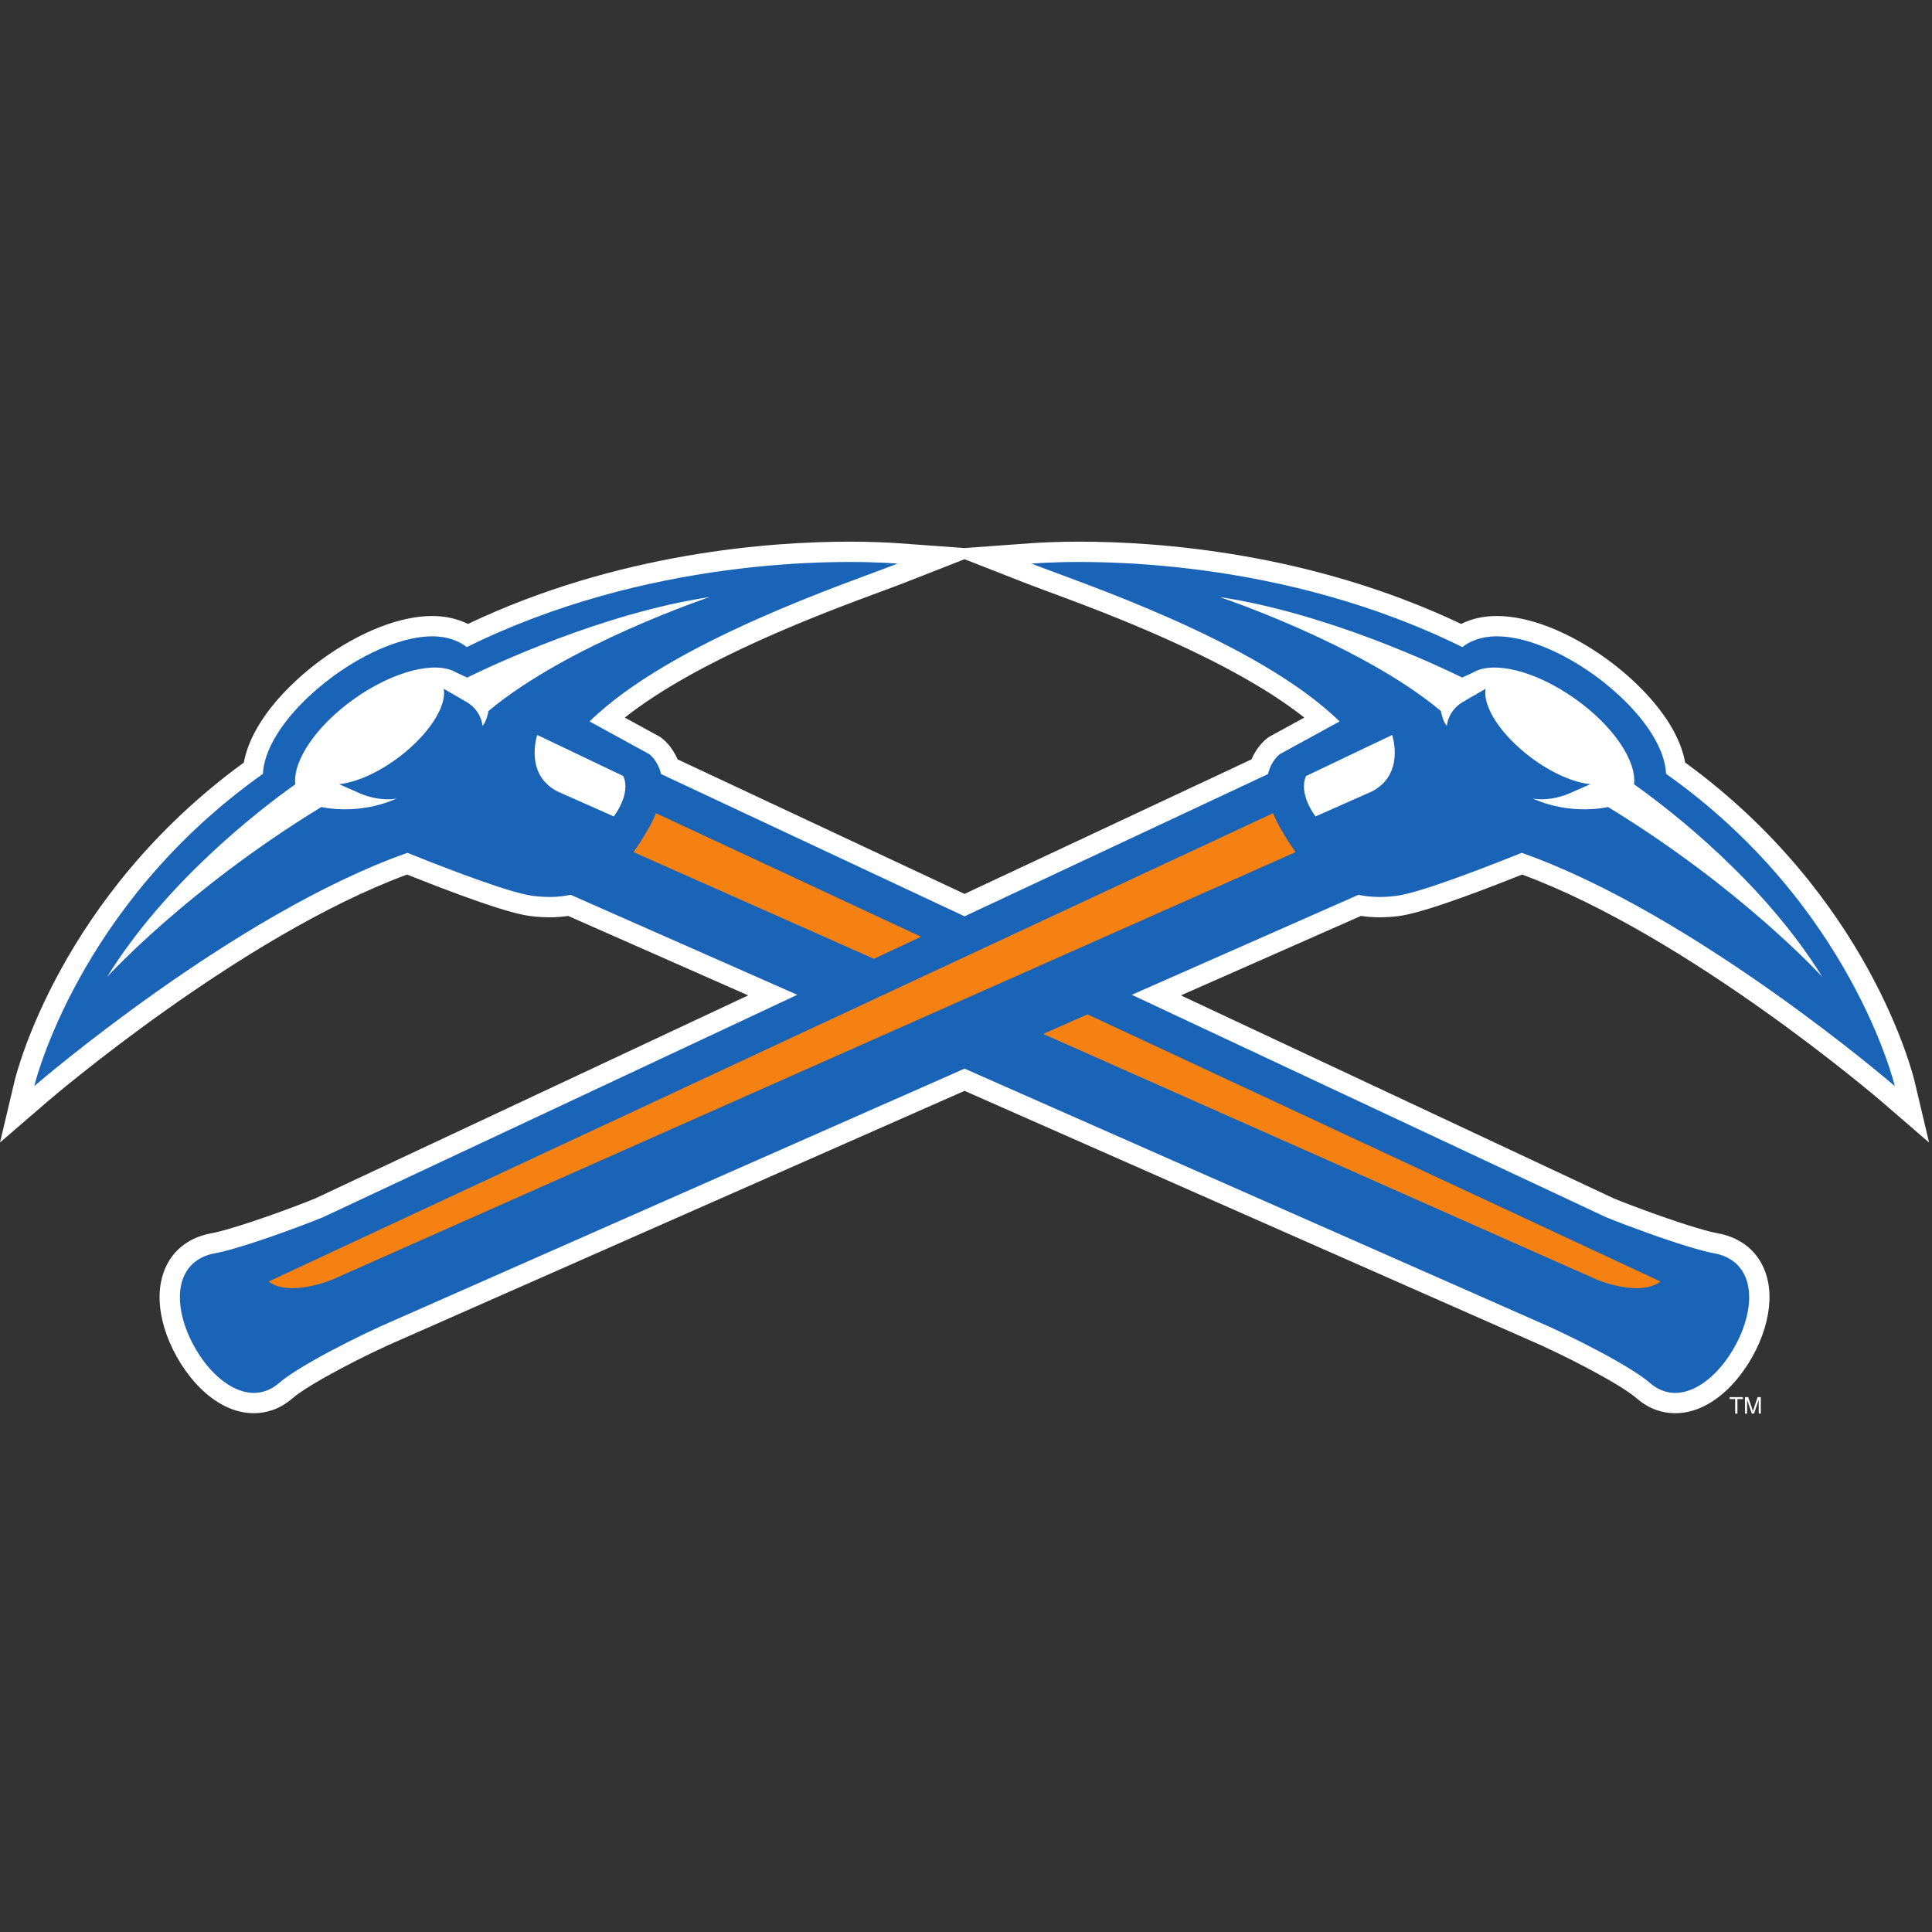 <?xml version="1.0" encoding="UTF-8"?>
<svg width="200px" height="200px" viewBox="0 0 200 200" version="1.1" xmlns="http://www.w3.org/2000/svg" xmlns:xlink="http://www.w3.org/1999/xlink">
    <rect x="0" y="0" width="200" height="200" fill="#333333" stroke="none"/>
    <!-- Generator: Sketch 51.3 (57544) - http://www.bohemiancoding.com/sketch -->
    <title>wis-platteville</title>
    <desc>Created with Sketch.</desc>
    <defs></defs>
    <g id="wis-platteville" stroke="none" stroke-width="1" fill="none" fill-rule="evenodd">
        <g id="wis-platteville_BGL" transform="translate(0, 55.721)">
            <g id="wis-platteville">
                <g id="g10" transform="translate(99.942, 45.315) scale(-1, 1) rotate(-180) translate(-99.942, -45.315) translate(0, 0.014)" fill-rule="nonzero">
                    <g id="g12">
                        <path d="M88.045,88.161 C88.008,88.161 87.976,88.161 87.945,88.161 C87.948,88.161 87.956,88.161 87.962,88.161 C87.989,88.161 88.017,88.161 88.045,88.161 Z M93.699,86.038 L99.849,88.447 L105.999,86.038 C106.631,85.79 107.478,85.477 108.493,85.099 C114.358,82.929 127.354,78.115 135.021,72.054 L131.475,70.113 L131.365,70.052 L131.263,69.979 C131.055,69.831 130.148,69.125 129.556,67.728 L99.849,53.802 L70.142,67.728 C69.549,69.126 68.644,69.831 68.434,69.981 L68.333,70.052 L68.222,70.112 L64.678,72.054 C72.344,78.115 85.342,82.93 91.206,85.1 C92.222,85.478 93.069,85.79 93.699,86.038 Z M129.337,86.535 C129.304,86.541 129.274,86.542 129.243,86.551 C129.274,86.542 129.304,86.541 129.337,86.535 Z M142.824,51.378 C143.477,51.378 144.159,51.424 144.85,51.514 C146.796,51.771 150.96,53.173 157.567,55.802 C174.834,49.432 194.574,32.485 194.777,32.312 L199.699,28.06 L198.2,34.39 C198.013,35.174 193.474,53.545 174.452,67.396 C174.212,68.701 173.665,70.05 172.818,71.421 C171.383,73.732 169.092,76.099 166.365,78.089 C162.439,80.938 158.286,82.569 154.963,82.569 C153.582,82.569 152.341,82.294 151.256,81.749 C135.687,89.144 119.885,90.265 111.745,90.265 C109.425,90.265 107.674,90.172 106.612,90.096 L99.846,89.602 L93.083,90.096 C92.024,90.172 90.275,90.265 87.955,90.265 C79.812,90.265 64.003,89.144 48.441,81.747 C47.35,82.287 46.093,82.569 44.735,82.569 C41.413,82.569 37.258,80.938 33.334,78.094 C30.58,76.078 28.29,73.708 26.878,71.417 C26.024,70.039 25.477,68.688 25.239,67.396 C6.223,53.543 1.686,35.174 1.499,34.39 L0,28.064 L4.922,32.312 C5.123,32.485 24.881,49.436 42.135,55.802 C50.924,52.307 53.607,51.679 54.86,51.514 C55.545,51.424 56.225,51.378 56.878,51.378 C57.542,51.378 58.191,51.426 58.812,51.521 L77.452,43.295 L32.653,22.287 C31.685,21.882 30.034,21.256 28.327,20.646 C24.863,19.411 22.739,18.821 21.97,18.687 C19.115,18.201 17.177,16.338 16.656,13.573 C16.346,11.932 16.562,10.032 17.283,8.075 C18.716,4.205 22.142,0.043 26.281,0.043 C26.954,0.043 27.615,0.155 28.249,0.381 C28.949,0.631 29.637,1.035 30.24,1.555 C32.036,3.122 38.114,6.224 41.516,7.673 L99.849,33.412 L158.154,7.683 C161.574,6.229 167.653,3.132 169.451,1.563 C170.068,1.027 170.74,0.631 171.449,0.379 C172.078,0.155 172.741,0.043 173.413,0.043 C177.555,0.043 180.983,4.203 182.414,8.07 C183.136,10.039 183.351,11.942 183.04,13.579 C182.512,16.342 180.57,18.204 177.717,18.689 C176.953,18.821 174.827,19.411 171.368,20.646 C169.602,21.279 167.988,21.891 167.04,22.287 L122.245,43.295 L140.89,51.521 C141.513,51.426 142.16,51.378 142.824,51.378 Z" id="path14" fill="#FFFFFF"></path>
                        <path d="M112.574,41.331 L107.993,39.303 L165.298,13.872 C165.298,13.872 169.711,12.014 171.893,13.675 L112.574,41.331" id="path16" fill="#FFFFFF"></path>
                        <path d="M109.589,39.302 L165.561,14.463 C166.44,14.094 168.646,13.416 170.301,13.704 L112.567,40.621 L109.589,39.302 Z M169.421,12.342 C167.299,12.342 165.178,13.22 165.048,13.276 L106.397,39.304 L112.58,42.041 L112.847,41.918 L173.137,13.809 L172.285,13.161 C171.483,12.55 170.452,12.342 169.421,12.342 Z" id="path18" fill="#FFFFFF"></path>
                        <path d="M95.342,49.366 L67.905,62.154 C67.71,61.675 67.47,61.168 67.161,60.621 C66.59,59.616 66.058,58.799 65.578,58.126 L90.472,47.081 L95.342,49.366" id="path20" fill="#FFFFFF"></path>
                        <path d="M66.554,58.4 L90.465,47.792 L93.815,49.364 L68.233,61.288 C68.078,60.958 67.91,60.632 67.724,60.303 C67.339,59.625 66.953,58.997 66.554,58.4 Z M90.48,46.37 L64.592,57.856 L65.051,58.501 C65.588,59.254 66.094,60.052 66.598,60.941 C66.874,61.427 67.105,61.904 67.306,62.398 L67.561,63.028 L96.869,49.368 L90.48,46.37 Z" id="path22" fill="#FFFFFF"></path>
                        <path d="M132.53,60.621 C132.222,61.168 131.982,61.675 131.788,62.154 L27.808,13.675 C29.987,12.014 34.398,13.872 34.398,13.872 L134.123,58.126 C133.64,58.794 133.107,59.616 132.53,60.621" id="path24" fill="#FFFFFF"></path>
                        <path d="M29.398,13.703 C31.053,13.41 33.259,14.094 34.146,14.468 L133.144,58.4 C132.757,58.975 132.363,59.612 131.969,60.299 L131.966,60.304 C131.78,60.634 131.612,60.96 131.46,61.288 L29.398,13.703 Z M30.277,12.342 C29.246,12.342 28.216,12.551 27.416,13.161 L26.565,13.809 L132.134,63.029 L132.389,62.396 C132.586,61.906 132.817,61.43 133.092,60.94 C133.619,60.022 134.142,59.202 134.647,58.505 L135.115,57.858 L134.385,57.535 L34.66,13.281 C34.522,13.222 32.397,12.343 30.277,12.342 Z" id="path26" fill="#FFFFFF"></path>
                        <path d="M135.2,66.003 L144.113,70.252 C144.113,70.252 145.497,66.2 142.015,64.405 L136.185,61.821 C136.185,61.821 134.368,64.128 135.2,66.003" id="path28" fill="#FFFFFF"></path>
                        <path d="M135.713,65.531 C135.401,64.494 136.028,63.258 136.417,62.631 L141.753,64.996 C143.875,66.091 143.853,68.21 143.669,69.324 L135.713,65.531 Z M135.989,61.026 L135.678,61.421 C135.594,61.528 133.63,64.06 134.608,66.265 L134.705,66.484 L144.49,71.149 L144.725,70.461 C145.266,68.877 145.458,65.452 142.312,63.83 L135.989,61.026 Z" id="path30" fill="#FFFFFF"></path>
                        <path d="M166.466,62.794 C180.318,54.341 188.644,45.207 188.644,45.207 C182.619,54.927 173.189,62.281 169.157,65.148 C169.436,67.547 167.03,71.177 163.075,73.984 C158.971,76.904 154.576,77.972 152.485,76.714 L151.365,76.196 C148.843,77.435 137.34,82.867 126.264,84.529 C126.264,84.529 140.949,79.615 149.161,72.733 C149.161,72.733 149.328,71.692 149.778,71.184 C149.778,71.184 149.861,72.904 151.692,73.81 L151.688,73.819 L153.792,75.035 C153.462,73.227 155.337,70.287 158.47,67.929 C160.634,66.307 162.894,65.336 164.633,65.157 L162.421,64.188 C162.421,64.188 161.721,63.873 160.778,63.702 C160.778,63.702 159.586,63.476 158.683,63.675 C158.683,63.675 162.112,61.932 166.466,62.794" id="path32" fill="#FFFFFF"></path>
                        <path d="M166.588,63.477 L166.803,63.346 C174.218,58.821 180.093,54.064 183.951,50.621 C178.356,57.446 171.788,62.484 168.782,64.621 L168.47,64.843 L168.514,65.223 C168.77,67.421 166.325,70.884 162.701,73.457 C158.945,76.129 154.698,77.291 152.819,76.16 L152.757,76.127 L151.357,75.48 L151.08,75.616 C149.404,76.439 142.361,79.791 134.25,82.097 C139.089,79.985 145.197,76.899 149.576,73.229 L149.761,73.074 L149.775,72.989 C150.025,73.36 150.372,73.739 150.853,74.067 L150.852,74.071 L150.919,74.112 C151.014,74.174 151.115,74.235 151.22,74.293 L151.364,74.379 L154.68,76.294 L154.428,74.918 C154.184,73.58 155.654,70.858 158.859,68.446 C160.839,66.962 163.023,65.972 164.699,65.8 L167.143,65.55 L162.681,63.596 C162.667,63.589 162.428,63.483 162.046,63.358 C163.251,63.169 164.733,63.11 166.341,63.428 L166.588,63.477 Z M192.875,39.608 L188.166,44.771 C188.084,44.862 179.821,53.845 166.341,62.112 C161.94,61.329 158.535,63.025 158.39,63.099 L153.865,65.399 L158.823,64.306 C159.582,64.14 160.647,64.335 160.658,64.337 C161.508,64.492 162.15,64.776 162.157,64.779 L162.583,64.965 C161.13,65.455 159.567,66.299 158.082,67.412 C155.344,69.472 153.52,71.938 153.169,73.928 L152.529,73.558 L152.546,73.522 L151.979,73.23 C150.506,72.501 150.425,71.167 150.424,71.153 L150.348,69.565 L149.294,70.755 C148.871,71.232 148.658,71.988 148.571,72.382 C140.512,79.033 126.203,83.867 126.059,83.915 L119.028,86.268 L126.36,85.168 C137.209,83.541 148.558,78.278 151.372,76.912 L152.183,77.287 C154.561,78.683 159.184,77.546 163.45,74.511 C167.37,71.728 169.872,68.154 169.825,65.465 C173.864,62.563 183.195,55.226 189.193,45.548 L192.875,39.608 Z" id="path34" fill="#FFFFFF"></path>
                        <path d="M64.523,66.003 L55.617,70.252 C55.617,70.252 54.23,66.2 57.708,64.405 L63.538,61.821 C63.538,61.821 65.36,64.128 64.523,66.003" id="path36" fill="#FFFFFF"></path>
                        <path d="M56.061,69.324 C55.878,68.21 55.859,66.087 58.005,64.98 L63.309,62.63 C63.701,63.255 64.331,64.486 64.01,65.531 L56.061,69.324 Z M63.735,61.027 L57.446,63.814 C54.268,65.452 54.463,68.878 55.005,70.462 L55.241,71.149 L65.017,66.484 L65.114,66.266 C66.099,64.06 64.13,61.527 64.046,61.42 L63.735,61.027 Z" id="path38" fill="#FFFFFF"></path>
                        <path d="M33.264,62.794 C19.404,54.341 11.087,45.207 11.087,45.207 C17.107,54.927 26.539,62.281 30.57,65.148 C30.293,67.547 32.702,71.177 36.654,73.984 C40.754,76.904 45.152,77.972 47.246,76.714 L48.361,76.196 C50.883,77.435 62.39,82.867 73.458,84.529 C73.458,84.529 58.783,79.615 50.568,72.733 C50.568,72.733 50.401,71.692 49.954,71.184 C49.954,71.184 49.871,72.904 48.035,73.81 L48.035,73.819 L45.933,75.035 C46.268,73.227 44.389,70.287 41.26,67.929 C39.097,66.307 36.833,65.336 35.096,65.157 L37.306,64.188 C37.306,64.188 38.003,63.873 38.95,63.702 C38.95,63.702 40.142,63.476 41.043,63.675 C41.043,63.675 37.614,61.932 33.264,62.794" id="path40" fill="#FFFFFF"></path>
                        <path d="M45.032,76.591 C42.871,76.591 39.813,75.44 37.029,73.457 C33.405,70.883 30.958,67.42 31.212,65.222 L31.256,64.843 L30.944,64.621 C27.937,62.482 21.371,57.444 15.78,50.625 C19.637,54.067 25.511,58.823 32.927,63.346 L33.143,63.477 L33.39,63.428 C34.995,63.111 36.475,63.169 37.68,63.358 C37.297,63.483 37.057,63.591 37.04,63.599 L32.588,65.55 L35.029,65.8 C36.708,65.973 38.892,66.962 40.872,68.446 C44.077,70.861 45.544,73.583 45.297,74.917 L45.042,76.297 L48.527,74.282 C48.574,74.256 48.621,74.229 48.666,74.202 L48.682,74.192 C49.266,73.838 49.672,73.41 49.954,72.99 L49.968,73.074 L50.153,73.229 C54.534,76.899 60.641,79.986 65.478,82.097 C57.366,79.791 50.322,76.439 48.646,75.616 L48.368,75.479 L46.913,76.16 C46.428,76.452 45.784,76.591 45.032,76.591 Z M6.856,39.603 L10.538,45.548 C16.526,55.218 25.86,62.56 29.902,65.466 C29.857,68.152 32.36,71.727 36.28,74.511 C40.541,77.546 45.167,78.684 47.548,77.287 L48.354,76.913 C51.171,78.279 62.52,83.541 73.362,85.168 L80.686,86.268 L73.664,83.915 C73.519,83.867 59.217,79.03 51.158,72.383 C51.071,71.988 50.859,71.233 50.439,70.757 L49.384,69.558 L49.308,71.153 C49.304,71.203 49.201,72.513 47.749,73.23 L47.389,73.408 L47.389,73.446 L46.557,73.927 C46.208,71.939 44.386,69.475 41.649,67.412 C40.164,66.299 38.601,65.455 37.146,64.965 L37.566,64.781 C37.578,64.775 38.216,64.492 39.065,64.338 C39.367,64.281 40.276,64.167 40.903,64.306 L45.868,65.403 L41.336,63.099 C41.191,63.024 37.786,61.329 33.389,62.112 C19.902,53.845 11.647,44.862 11.565,44.772 L6.856,39.603 Z" id="path42" fill="#FFFFFF"></path>
                        <path d="M177.365,16.614 C176.25,16.807 173.738,17.567 170.661,18.664 C168.933,19.284 167.218,19.93 166.187,20.363 L117.165,43.355 L140.631,53.707 C141.665,53.482 142.965,53.388 144.573,53.602 C146.731,53.884 152.132,55.892 157.529,58.052 C175.542,51.7 196.151,33.904 196.151,33.904 C196.151,33.904 191.717,52.615 172.475,66.225 C172.416,67.334 172.03,68.692 171.028,70.313 C169.732,72.401 167.643,74.552 165.125,76.389 C161.612,78.938 157.812,80.465 154.963,80.465 C153.263,80.465 152.126,79.929 151.38,79.35 C132.926,88.465 113.446,88.484 106.767,87.997 C111.713,86.059 130.183,79.961 138.672,71.654 L132.485,68.268 C132.485,68.268 131.601,67.635 131.264,66.205 L99.849,51.48 L68.434,66.205 C68.098,67.635 67.212,68.268 67.212,68.268 L61.03,71.654 C69.515,79.961 87.984,86.059 92.931,87.997 C86.256,88.484 66.766,88.465 48.324,79.35 C47.576,79.929 46.432,80.465 44.735,80.465 C41.89,80.465 38.083,78.938 34.568,76.389 C32.059,74.552 29.955,72.401 28.67,70.313 C27.661,68.687 27.27,67.33 27.216,66.225 C7.981,52.611 3.546,33.904 3.546,33.904 C3.546,33.904 24.157,51.7 42.172,58.052 C47.571,55.892 52.968,53.884 55.133,53.602 C56.735,53.388 58.04,53.482 59.07,53.707 L82.533,43.355 L33.506,20.363 C32.476,19.93 30.769,19.284 29.034,18.664 C25.957,17.567 23.442,16.807 22.326,16.614 C20.349,16.278 19.078,15.06 18.723,13.183 C18.485,11.923 18.665,10.407 19.255,8.802 C20.733,4.813 24.303,1.209 27.543,2.364 C28.008,2.529 28.462,2.8 28.866,3.15 C30.95,4.967 37.353,8.183 40.69,9.607 L99.849,35.711 L159.003,9.607 C162.352,8.183 168.751,4.967 170.834,3.15 C171.238,2.8 171.686,2.529 172.153,2.364 C175.384,1.209 178.965,4.813 180.441,8.802 C181.028,10.407 181.213,11.923 180.971,13.183 C180.613,15.06 179.348,16.278 177.365,16.614" id="path44" fill="#1A64B7"></path>
                        <path d="M112.574,41.331 L107.993,39.303 L165.298,13.872 C165.298,13.872 169.711,12.014 171.893,13.675 L112.574,41.331" id="path46" fill="#F58113"></path>
                        <path d="M95.342,49.366 L67.905,62.154 C67.71,61.675 67.47,61.168 67.161,60.621 C66.59,59.616 66.058,58.799 65.578,58.126 L90.472,47.081 L95.342,49.366" id="path48" fill="#F58113"></path>
                        <path d="M132.53,60.621 C132.222,61.168 131.982,61.675 131.788,62.154 L27.808,13.675 C29.987,12.014 34.398,13.872 34.398,13.872 L134.123,58.126 C133.64,58.794 133.107,59.616 132.53,60.621" id="path50" fill="#F58113"></path>
                        <path d="M135.2,66.003 L144.113,70.252 C144.113,70.252 145.497,66.2 142.015,64.405 L136.185,61.821 C136.185,61.821 134.368,64.128 135.2,66.003" id="path52" fill="#FFFFFF"></path>
                        <path d="M166.466,62.794 C180.318,54.341 188.644,45.207 188.644,45.207 C182.619,54.927 173.189,62.281 169.157,65.148 C169.436,67.547 167.03,71.177 163.075,73.984 C158.971,76.904 154.576,77.972 152.485,76.714 L151.365,76.196 C148.843,77.435 137.34,82.867 126.264,84.529 C126.264,84.529 140.949,79.615 149.161,72.733 C149.161,72.733 149.328,71.692 149.778,71.184 C149.778,71.184 149.861,72.904 151.692,73.81 L151.688,73.819 L153.792,75.035 C153.462,73.227 155.337,70.287 158.47,67.929 C160.634,66.307 162.894,65.336 164.633,65.157 L162.421,64.188 C162.421,64.188 161.721,63.873 160.778,63.702 C160.778,63.702 159.586,63.476 158.683,63.675 C158.683,63.675 162.112,61.932 166.466,62.794" id="path54" fill="#FFFFFF"></path>
                        <path d="M64.523,66.003 L55.617,70.252 C55.617,70.252 54.23,66.2 57.708,64.405 L63.538,61.821 C63.538,61.821 65.36,64.128 64.523,66.003" id="path56" fill="#FFFFFF"></path>
                        <path d="M33.264,62.794 C19.404,54.341 11.087,45.207 11.087,45.207 C17.107,54.927 26.539,62.281 30.57,65.148 C30.293,67.547 32.702,71.177 36.654,73.984 C40.754,76.904 45.152,77.972 47.246,76.714 L48.361,76.196 C50.883,77.435 62.39,82.867 73.458,84.529 C73.458,84.529 58.783,79.615 50.568,72.733 C50.568,72.733 50.401,71.692 49.954,71.184 C49.954,71.184 49.871,72.904 48.035,73.81 L48.035,73.819 L45.933,75.035 C46.268,73.227 44.389,70.287 41.26,67.929 C39.097,66.307 36.833,65.336 35.096,65.157 L37.306,64.188 C37.306,64.188 38.003,63.873 38.95,63.702 C38.95,63.702 40.142,63.476 41.043,63.675 C41.043,63.675 37.614,61.932 33.264,62.794" id="path58" fill="#FFFFFF"></path>
                        <path d="M180.43,1.71 L180.43,1.506 L179.858,1.506 L179.858,0 L179.624,0 L179.624,1.506 L179.05,1.506 L179.05,1.71 L180.43,1.71 Z M180.639,1.71 L180.972,1.71 L181.463,0.263 L181.948,1.71 L182.279,1.71 L182.279,0 L182.06,0 L182.06,1.005 C182.06,1.043 182.06,1.101 182.06,1.181 C182.062,1.261 182.063,1.347 182.063,1.44 L181.578,0 L181.348,0 L180.855,1.44 L180.855,1.389 C180.855,1.347 180.855,1.282 180.858,1.197 C180.858,1.111 180.862,1.044 180.862,1.005 L180.862,0 L180.639,0 L180.639,1.71 Z" id="path60" fill="#FFFFFF"></path>
                    </g>
                </g>
            </g>
        </g>
    </g>
</svg>